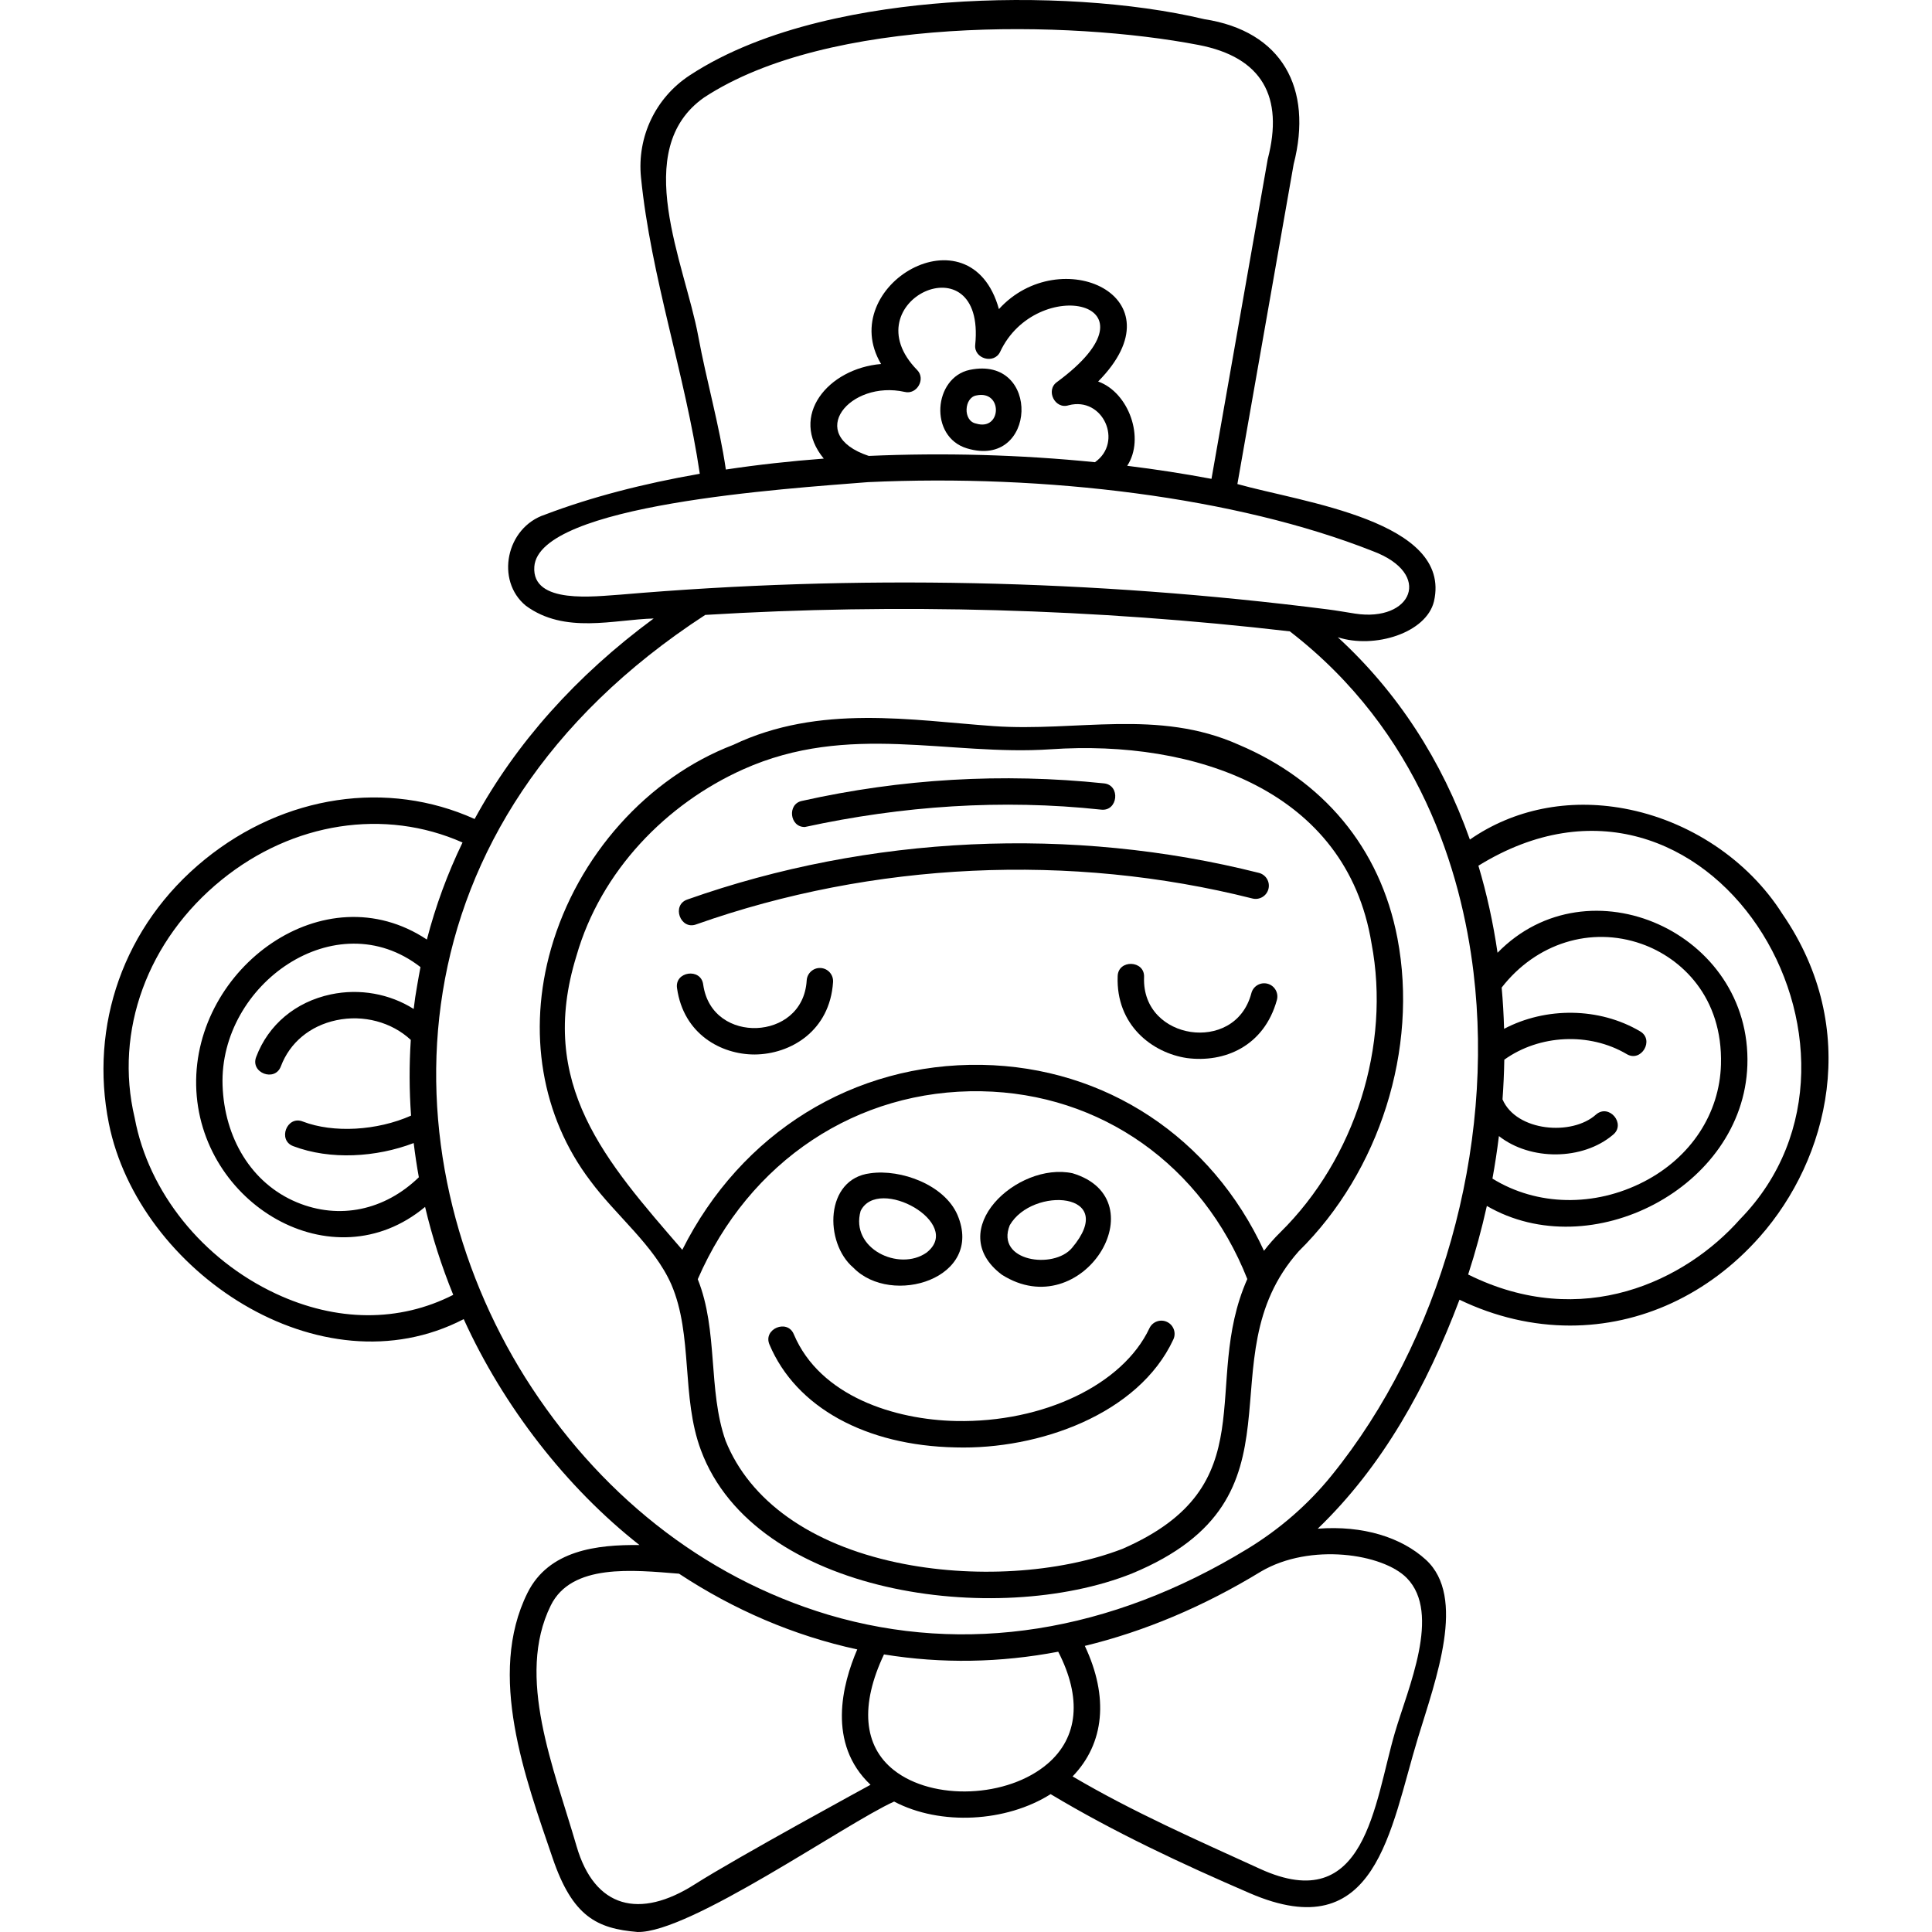 <svg id="Capa_1" enable-background="new 0 0 511.994 511.994" height="512" viewBox="0 0 511.994 511.994" width="512" xmlns="http://www.w3.org/2000/svg"><g><g><path d="m256.25 118.818c18.582 5.623 19.692-24.722.756-20.804-9.636 2.019-10.907 17.732-.756 20.804zm2.463-14.016c7.116-1.545 6.793 9.547-.059 7.442-3.539-.699-3.16-6.873.059-7.442z"/><path d="m472.352 242.205c-9.074-14.332-24.743-24.775-41.928-27.939-14.88-2.739-29.319.189-40.895 8.223-7.428-21.02-19.227-39.133-35-53.612 9.713 3.136 23.458-1.123 25.486-9.517 4.872-21.306-34.851-26.222-52.097-31.085l14.909-84.754c5.195-20.169-3.112-35.292-23.706-38.445-18.914-4.514-44.389-6.149-68.183-4.37-20.003 1.495-48.074 6.054-68.206 19.289-9.003 5.919-13.933 16.261-12.866 26.993 2.648 26.525 11.723 52.305 15.585 78.565-14.993 2.609-28.911 6.215-41.03 10.83-10.325 3.391-13.181 17.485-5.065 24.139 10.321 7.587 23.355 3.662 33.869 3.384-20.561 15.158-36.518 33.079-47.446 53.132-23.117-10.43-50.384-6.393-71.439 10.675-21.756 17.633-30.654 44.258-25.493 69.997 7.854 39.161 56.026 71.567 94.044 51.87 10.466 23.044 27.171 44.633 46.579 59.87-11.218-.134-24.036 1.335-29.673 12.664-10.824 21.756-.533 49.185 6.654 70.293 5.288 15.531 11.754 18.675 22.475 19.583 13.744.38 55.18-28.779 68.019-34.562 12.313 6.471 29.762 5.441 41.48-1.966 16.827 10.091 34.772 18.478 52.788 26.255 33.651 14.527 37.145-16.843 44.551-41.149 4.765-15.64 12.913-37.345 2.098-47.228-6.449-5.893-16.584-9.149-28.649-8.224 17.256-16.6 28.934-37.805 37.562-60.679 9.562 4.6 19.514 6.85 29.311 6.849 18.601-.001 36.633-8.102 50.309-23.578 18.135-20.522 27.004-54.911 5.957-85.503zm-75.127 58.86c8.328 6.566 22.188 6.487 30.227-.337 3.536-2.852-1.023-8.337-4.474-5.385-6.38 5.774-21.158 4.504-24.8-4.005.254-3.505.414-7.011.471-10.511 9.285-6.671 22.546-7.31 32.404-1.505 3.881 2.361 7.498-3.785 3.552-6.032-10.815-6.367-24.947-6.467-36.01-.645-.105-3.66-.311-7.308-.642-10.933 9.134-11.764 23.629-16.314 37.083-11.571 10.529 3.712 21.546 14.059 21.033 31.984-.371 12.973-7.945 24.556-20.333 30.982-13.188 6.838-28.475 6.504-40.226-.771.684-3.742 1.248-7.502 1.715-11.271zm-212.178-211.949c-3.54-19.215-18.155-49.429 1.53-63.272 32.984-21.683 96.968-20.488 131.046-13.93 16.834 3.24 22.649 13.697 18.333 30.266l-14.904 84.72c-7.262-1.37-14.732-2.522-22.335-3.46 4.766-7.234.463-19.42-7.702-22.34 22.375-22.631-10.128-36.979-26.293-19.188-7.58-27.267-43.505-6.111-31.229 14.551-14.054 1.178-24.5 13.785-15.186 25.07-8.862.667-17.552 1.631-25.949 2.896-1.725-11.796-5.158-23.624-7.311-35.313zm45.177 31.706c-17.091-5.692-4.958-20.203 9.541-16.961 3.195.787 5.605-3.38 3.335-5.757-17.96-18.282 18.196-35.03 15.337-6.689-.35 3.655 4.96 5.163 6.584 1.87 9.566-20.606 44.261-13.552 15.109 7.938-3.125 2.175-.556 7.344 3.063 6.174 9.164-2.388 14.526 9.818 6.975 15.089-19.719-1.99-40.121-2.55-59.944-1.664zm-65.733 36.756c-6.536.4-23.629 2.753-22.891-7.414 1.2-16.525 66.783-20.659 88.425-22.395 47.058-2.182 97.575 3.987 133.713 18.259 16.21 6.038 10.355 18.899-4.64 16.582-2.414-.373-4.819-.811-7.242-1.119-62.29-7.92-125.002-9.265-187.365-3.913zm-91.428 185.234c-19.372-9.062-33.684-26.87-37.351-46.473-.01-.055-.022-.11-.035-.164-5.439-22.933 3.401-47.083 23.07-63.025 18.88-15.302 43.206-19.026 63.825-9.881-3.983 8.25-7.141 16.836-9.446 25.717-27.216-18.032-61.766 7.512-61.142 38.652.627 31.283 36.111 52.654 60.666 32.199 1.864 7.879 4.353 15.671 7.461 23.307-14.309 7.293-30.929 7.209-47.048-.332zm37.492-81.679c-.441 2.492-.619 3.742-.926 6.249-6.337-4.006-14.295-5.486-21.953-3.861-9.343 1.982-16.552 8.018-19.778 16.56-1.66 4.213 4.98 6.759 6.549 2.473 2.367-6.267 7.718-10.708 14.682-12.186 7.169-1.521 14.644.478 19.735 5.213-.435 6.673-.41 13.376.069 20.069-9.019 4.001-20.577 4.675-28.687 1.563-4.217-1.69-6.77 4.972-2.508 6.535 9.789 3.71 21.983 2.96 31.895-.831.366 3.029.815 6.053 1.365 9.068-9.089 8.795-21.073 11.302-32.287 6.656-12.177-5.044-19.257-17.218-19.727-30.997-.916-26.836 30.062-48.749 52.448-31.358-.243 1.195-.664 3.644-.877 4.847zm73.507 238.259c-14.508 9.233-26.484 6.383-31.277-10.159-6.02-20.779-16.146-44.841-6.838-63.754 5.515-11.206 21.776-9.418 34.007-8.438 14.48 9.552 30.404 16.42 47.224 20.068-3.965 9.187-8.067 24.94 3.517 35.871 0 0-35.33 19.218-46.633 26.412zm52.797-30.313c-8.071-6.387-8.956-17.223-2.598-30.645 15.36 2.494 30.811 2.204 46.176-.718 6.285 12.215 5.325 22.702-2.809 29.677-10.585 9.074-30.397 9.892-40.769 1.686zm135.958-50.884c9.188 9.372.307 29.148-3.149 40.931-5.512 18.793-7.639 48.964-35.716 36.149-16.778-7.658-33.812-15.133-49.706-24.513 8.471-8.773 9.612-21.088 3.241-34.587 15.756-3.823 31.432-10.404 46.741-19.745 12.999-7.605 32.23-4.721 38.589 1.765zm-19.996-27.103c-6.167 7.606-13.649 14.121-22.24 19.362-36.357 22.185-74.76 28.228-111.048 17.477-33.63-10.1-61.266-32.597-80.366-62.903-36.74-58.619-37.374-146.72 47.725-202.071 51.159-3.109 103.116-1.65 154.923 4.358 34.394 26.547 45.463 63.71 48.67 90.31 5.633 46.721-8.799 97.863-37.664 133.467zm108.327-68.018c-14.4 16.295-41.813 29.735-72.077 14.68 1.936-5.963 3.591-12.033 4.955-18.171 27.511 15.976 67.925-4.804 69.038-37.259 1.209-35.243-42.098-54.544-66.206-29.837-1.166-7.999-2.864-15.696-5.07-23.068 60.864-37.596 113.138 48.846 69.36 93.655z"/><path d="m328.317 197.378c-21.413-9.599-43.039-3.405-64.97-4.95-21.611-1.523-46.198-5.905-69.025 4.964-22.739 8.705-41.235 29.381-48.286 53.992-6.322 22.068-2.529 44.499 10.388 61.517 6.863 9.313 16.902 17.101 21.48 27.48 5.802 13.477 2.572 29.871 7.857 43.958 14.289 38.414 78.289 47.031 114.263 32.633 48.645-20.208 18.496-56.519 44.155-85.386 21.46-21.121 31.728-53.661 26.16-82.902-4.611-24.212-19.885-41.919-42.022-51.306zm-30.886 213.092c-16.865 6.481-39.749 7.864-59.747 3.611-22.878-4.865-38.999-16.33-45.401-32.285-4.723-13.436-1.898-29.152-7.371-42.793 13.598-31.323 42.236-50.383 75.144-49.811 31.688.545 58.565 19.574 70.491 49.76-12.468 28.118 5.457 54.715-33.116 71.518zm41.838-83.873c-1.607 1.582-3.038 3.21-4.302 4.872-13.871-30.013-41.961-48.711-74.79-49.275-33.976-.567-63.82 18.031-79.362 49.019-20.182-23.353-38.614-43.774-28.049-77.901 6.47-22.583 23.891-40.335 44.182-49.429 28.05-12.572 54.483-3.469 81.515-5.32 37.995-2.602 78.354 10.753 85 51.431 5.142 27.009-4.354 57.077-24.194 76.603z"/><path d="m226.144 335.943c10.096 10.413 34.76 2.883 27.59-13.983-3.431-7.949-14.923-12.196-23.091-11.036-12.118 1.45-12.242 18.452-4.499 25.019zm1.929-15.037c4.635-9.446 27.485 3.303 17.434 11.07-7.24 5.048-20.265-1.064-17.434-11.07z"/><path d="m265.487 337.8c21.357 13.572 41.809-19.917 18.749-26.878-14.647-3.133-34.344 15.129-18.749 26.878zm2.104-13.109c5.979-10.375 29.042-8.853 16.483 6.03-4.858 5.756-20.319 3.576-16.483-6.03z"/><path d="m309.264 350.316c-1.749-.822-3.835-.073-4.658 1.676-7.029 14.937-28.08 25.049-51.217 24.586-16.236-.323-36.062-6.523-43.012-22.957-1.709-4.209-8.277-1.429-6.447 2.727 7.01 16.575 25.447 26.753 49.32 27.228 22.034.618 48.493-8.788 57.691-28.604.822-1.748.071-3.833-1.677-4.656z"/><path d="m217.484 256.527c-1.912-.115-3.587 1.354-3.704 3.284-.503 8.373-7.006 12.374-13.227 12.625-6.211.258-13.022-3.213-14.2-11.52-.574-4.506-7.634-3.503-6.931.982 1.725 12.166 11.681 17.549 20.539 17.549 9.499-.051 19.967-6.177 20.807-19.217.116-1.929-1.354-3.587-3.284-3.703z"/><path d="m335.901 260.692c-1.868-.491-3.784.625-4.275 2.496-2.212 8.418-9.661 11.23-16.058 10.281-6.397-.948-12.707-5.799-12.383-14.498.236-4.538-6.879-4.79-6.995-.261-.483 12.958 9.175 20.324 18.352 21.684 9.882 1.295 20.452-3.063 23.855-15.426.49-1.871-.627-3.784-2.496-4.276z"/><path d="m336.15 235.57c.473-1.875-.663-3.777-2.538-4.25-49.514-12.488-103.293-9.986-151.432 7.049-4.324 1.456-1.887 8.187 2.335 6.599 46.852-16.579 99.194-19.016 147.385-6.861 1.875.476 3.777-.663 4.25-2.537z"/><path d="m213.307 219.16c25.811-5.606 52.169-7.428 78.473-4.603 4.504.545 5.252-6.561.726-6.962-26.782-2.793-53.685-1.229-79.96 4.649-4.014.789-3.27 7.03.761 6.916z"/></g></g></svg>